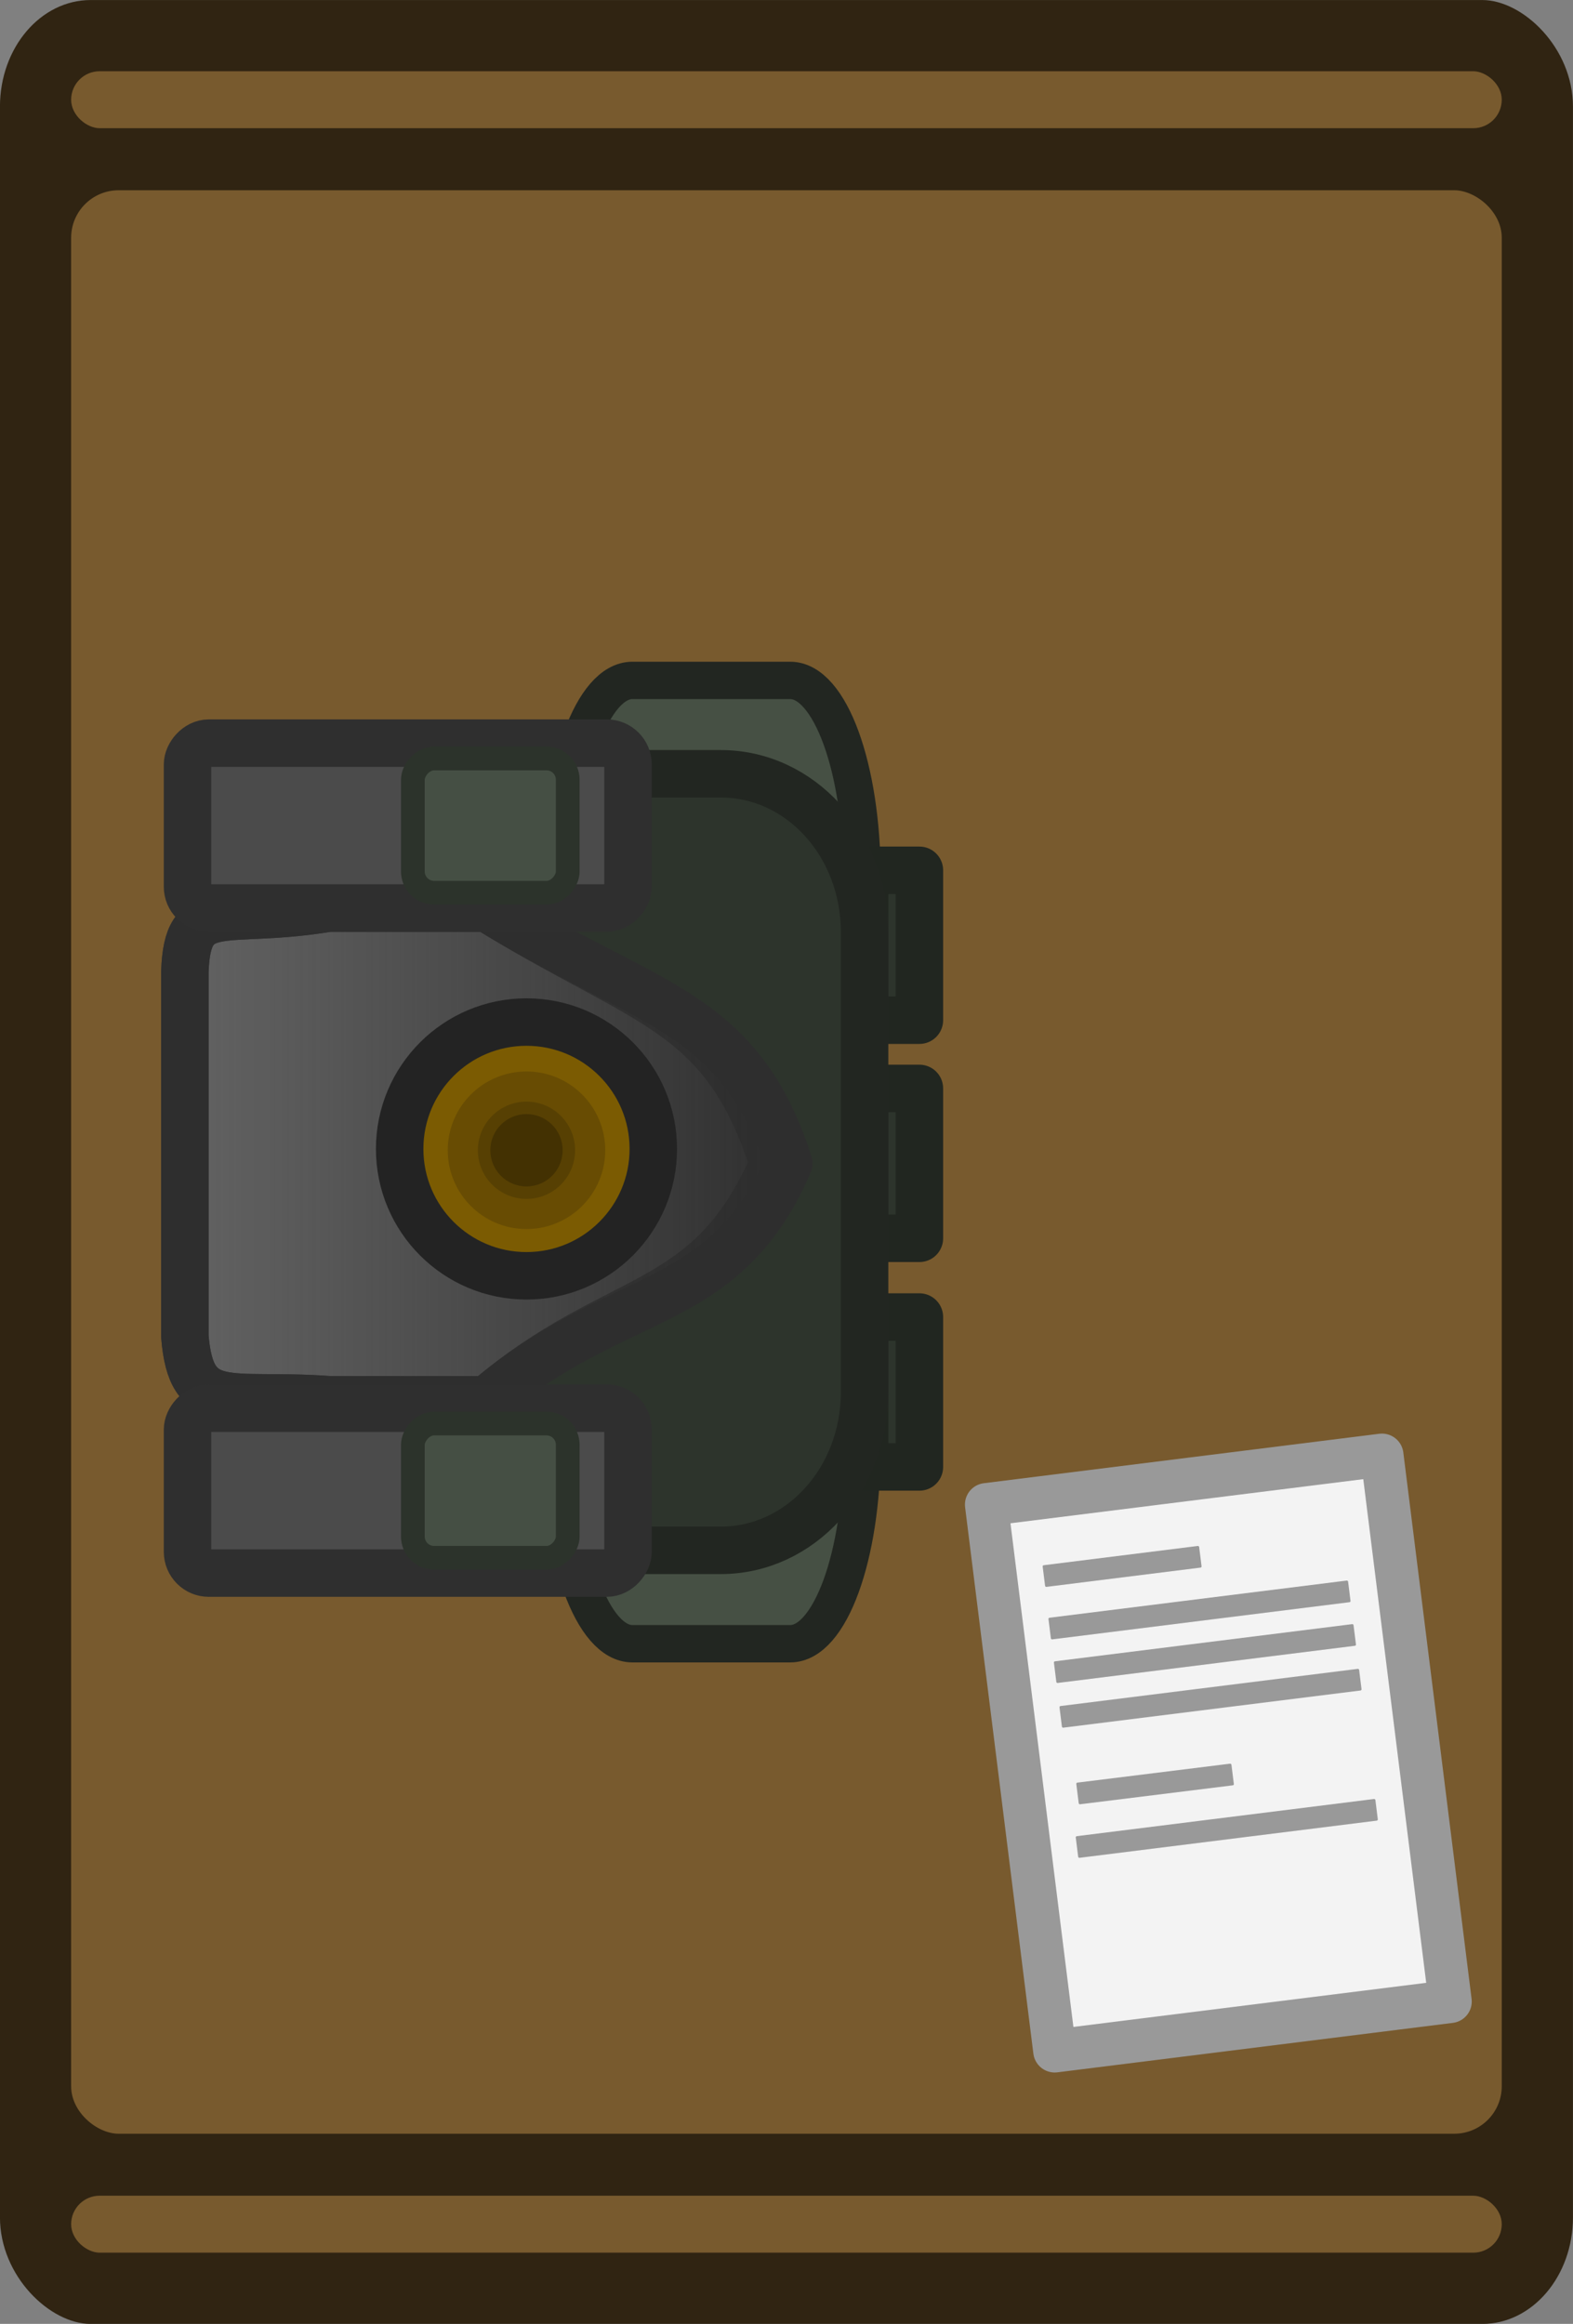 <?xml version="1.0" encoding="UTF-8" standalone="no"?>
<!-- Created with Inkscape (http://www.inkscape.org/) -->

<svg
   width="165.713"
   height="244.713"
   viewBox="0 0 43.845 64.747"
   version="1.1"
   id="svg1"
   inkscape:version="1.4 (86a8ad7, 2024-10-11)"
   sodipodi:docname="special_table_pack.svg"
   xmlns:inkscape="http://www.inkscape.org/namespaces/inkscape"
   xmlns:sodipodi="http://sodipodi.sourceforge.net/DTD/sodipodi-0.dtd"
   xmlns:xlink="http://www.w3.org/1999/xlink"
   xmlns="http://www.w3.org/2000/svg"
   xmlns:svg="http://www.w3.org/2000/svg">
  <rect x="0" y="0" width="43.845" height="64.747" fill="#808080" stroke="none"/>
  <sodipodi:namedview
     id="namedview1"
     pagecolor="#505050"
     bordercolor="#ffffff"
     borderopacity="1"
     inkscape:showpageshadow="0"
     inkscape:pageopacity="0"
     inkscape:pagecheckerboard="1"
     inkscape:deskcolor="#505050"
     inkscape:document-units="px"
     inkscape:zoom="2.9959385"
     inkscape:cx="34.546771"
     inkscape:cy="118.66065"
     inkscape:window-width="1920"
     inkscape:window-height="991"
     inkscape:window-x="-9"
     inkscape:window-y="-9"
     inkscape:window-maximized="1"
     inkscape:current-layer="g5" />
  <defs
     id="defs1">
    <linearGradient
       inkscape:collect="always"
       xlink:href="#linearGradient5"
       id="linearGradient6"
       x1="2046.063"
       y1="-295.236"
       x2="2064.219"
       y2="-295.236"
       gradientUnits="userSpaceOnUse"
       gradientTransform="translate(-0.38)" />
    <linearGradient
       id="linearGradient5"
       inkscape:collect="always">
      <stop
         style="stop-color:#2d2d2d;stop-opacity:1;"
         offset="0"
         id="stop5" />
      <stop
         style="stop-color:#313131;stop-opacity:0;"
         offset="1"
         id="stop6" />
    </linearGradient>
  </defs>
  <g
     inkscape:label="Layer 1"
     inkscape:groupmode="layer"
     id="layer1"
     transform="translate(-81.624,-132.159)">
    <g
       id="g5"
       transform="matrix(0,1,1,0,-79.954,-157.177)">
      <g
         inkscape:label="Layer 1"
         id="layer1-4-1-3"
         transform="rotate(-90,216.166,97.984)">
        <rect
           style="display:inline;fill:#302412;fill-opacity:1;stroke-width:0.125"
           id="rect349-0-4-5"
           width="64.747"
           height="43.845"
           x="171.155"
           y="-152.573"
           rx="2.97"
           ry="2.528"
           transform="rotate(90)" />
        <rect
           style="display:inline;fill:#785a2e;fill-opacity:1;stroke-width:0.129"
           id="rect457-7-8-0"
           width="54.148"
           height="39.876"
           x="176.455"
           y="-150.589"
           rx="1.323"
           ry="1.323"
           transform="rotate(90)" />
        <rect
           style="display:inline;fill:#785a2e;fill-opacity:1;stroke-width:0.096"
           id="rect2398-7-9-2-0"
           width="1.587"
           height="39.876"
           x="173.139"
           y="-150.589"
           rx="0.794"
           ry="0.794"
           transform="rotate(90)" />
        <rect
           style="display:inline;fill:#785a2e;fill-opacity:1;stroke-width:0.096"
           id="rect2398-7-9-3-0-6"
           width="1.587"
           height="39.876"
           x="232.33"
           y="-150.589"
           rx="0.794"
           ry="0.794"
           transform="rotate(90)" />
      </g>
      <g
         id="g2"
         transform="rotate(-90,1423.447,806.462)">
        <path
           id="rect58-5-8-4-5-0-2-9-3"
           style="fill:#465044;fill-opacity:1;stroke:#222621;stroke-width:1.041;stroke-linecap:round;stroke-linejoin:round;stroke-miterlimit:5;stroke-opacity:1"
           d="m 2046.305,-308.692 h 4.398 c 1.109,0 2.001,2.441 2.001,5.473 v 15.894 c 0,3.032 -0.892,5.473 -2.001,5.473 h -4.398 c -1.108,0 -2.001,-2.441 -2.001,-5.473 v -15.894 c 0,-3.032 0.892,-5.473 2.001,-5.473 z"
           sodipodi:nodetypes="sssssssss" />
        <rect
           style="fill:#2d342c;fill-opacity:1;stroke:#212620;stroke-width:1.323;stroke-linecap:round;stroke-linejoin:round;stroke-miterlimit:5;stroke-dasharray:none;stroke-opacity:1"
           id="rect133-4-2-8-92-4"
           width="1.528"
           height="4.176"
           x="2042.704"
           y="-297.324" />
        <rect
           style="fill:#2d342c;fill-opacity:1;stroke:#212620;stroke-width:1.323;stroke-linecap:round;stroke-linejoin:round;stroke-miterlimit:5;stroke-dasharray:none;stroke-opacity:1"
           id="rect133-4-2-8-92-4-0"
           width="1.528"
           height="4.176"
           x="2042.704"
           y="-303.401" />
        <rect
           style="fill:#2d342c;fill-opacity:1;stroke:#212620;stroke-width:1.323;stroke-linecap:round;stroke-linejoin:round;stroke-miterlimit:5;stroke-dasharray:none;stroke-opacity:1"
           id="rect133-4-2-8-92-4-0-0"
           width="1.528"
           height="4.176"
           x="2042.704"
           y="-290.954" />
        <path
           id="rect58-5-8-4-5-0-2-9"
           style="fill:#2d342c;fill-opacity:1;stroke:#222621;stroke-width:1.323;stroke-linecap:round;stroke-linejoin:round;stroke-miterlimit:5;stroke-opacity:1"
           d="m 2048.242,-306.09 h 8.813 c 2.221,0 4.01,1.968 4.01,4.412 v 12.812 c 0,2.444 -1.788,4.412 -4.01,4.412 h -8.813 c -2.221,0 -4.01,-1.968 -4.01,-4.412 v -12.812 c 0,-2.444 1.788,-4.412 4.01,-4.412 z"
           sodipodi:nodetypes="sssssssss" />
        <path
           style="fill:#646464;fill-opacity:1;stroke:#383838;stroke-width:1.323;stroke-linecap:round;stroke-linejoin:round;stroke-miterlimit:2;stroke-dasharray:none;stroke-opacity:1"
           d="m 2054.761,-302.349 c -4.461,2.761 -6.591,2.788 -7.986,7.114 1.815,4.191 4.346,3.472 7.986,6.585 h 4.407 c 2.801,-0.205 3.831,0.435 4.01,-1.766 v -10.166 c -0.075,-2.094 -1.034,-1.272 -4.01,-1.766 z"
           id="path1"
           sodipodi:nodetypes="cccccccc" />
        <path
           style="fill:url(#linearGradient6);stroke:#2e2e2e;stroke-width:1.323;stroke-linecap:round;stroke-linejoin:round;stroke-miterlimit:2;stroke-dasharray:none;stroke-opacity:1"
           d="m 2054.761,-302.349 c -4.461,2.761 -7.021,2.788 -8.416,7.114 1.815,4.191 4.776,3.472 8.416,6.585 h 4.407 c 2.801,-0.205 3.831,0.435 4.01,-1.766 v -10.166 c -0.075,-2.094 -1.034,-1.272 -4.01,-1.766 z"
           id="path1-5"
           sodipodi:nodetypes="cccccccc" />
        <circle
           style="fill:#7b5b02;fill-opacity:1;stroke:#232323;stroke-width:1.323;stroke-linecap:round;stroke-linejoin:round;stroke-miterlimit:2;stroke-dasharray:none;stroke-opacity:1"
           id="path2"
           cx="2053.656"
           cy="-295.638"
           r="3.535" />
        <circle
           style="fill:#684c03;fill-opacity:1;stroke:none;stroke-width:1.47;stroke-linecap:round;stroke-linejoin:round;stroke-miterlimit:2;stroke-dasharray:none;stroke-opacity:1"
           id="path5"
           cx="2053.656"
           cy="-295.601"
           r="2.195" />
        <circle
           style="fill:#574003;fill-opacity:1;stroke:none;stroke-width:0.908;stroke-linecap:round;stroke-linejoin:round;stroke-miterlimit:2;stroke-dasharray:none;stroke-opacity:1"
           id="path5-2"
           cx="2053.656"
           cy="-295.601"
           r="1.355" />
        <circle
           style="fill:#433102;fill-opacity:1;stroke:none;stroke-width:0.675;stroke-linecap:round;stroke-linejoin:round;stroke-miterlimit:2;stroke-dasharray:none;stroke-opacity:1"
           id="path5-2-6"
           cx="2053.656"
           cy="-295.601"
           r="1.008" />
        <rect
           style="fill:#4b4b4b;fill-opacity:1;stroke:#2f2f2f;stroke-width:1.323;stroke-linecap:round;stroke-linejoin:round;stroke-miterlimit:2;stroke-dasharray:none;stroke-opacity:1"
           id="rect6"
           width="12.278"
           height="4.594"
           x="2050.826"
           y="-306.944"
           rx="0.593"
           ry="0.593" />
        <rect
           style="fill:#4b4b4b;fill-opacity:1;stroke:#2f2f2f;stroke-width:1.323;stroke-linecap:round;stroke-linejoin:round;stroke-miterlimit:2;stroke-dasharray:none;stroke-opacity:1"
           id="rect6-3"
           width="12.278"
           height="4.594"
           x="2050.826"
           y="-288.414"
           rx="0.593"
           ry="0.593" />
        <rect
           style="fill:#454f44;fill-opacity:1;stroke:#2c332b;stroke-width:0.661;stroke-linecap:round;stroke-linejoin:round;stroke-miterlimit:2;stroke-dasharray:none;stroke-opacity:1"
           id="rect7"
           width="4.317"
           height="3.741"
           x="2052.506"
           y="-306.517"
           rx="0.593"
           ry="0.593" />
        <rect
           style="fill:#454f44;fill-opacity:1;stroke:#2c332b;stroke-width:0.661;stroke-linecap:round;stroke-linejoin:round;stroke-miterlimit:2;stroke-dasharray:none;stroke-opacity:1"
           id="rect7-0"
           width="4.317"
           height="3.741"
           x="2052.506"
           y="-287.987"
           rx="0.593"
           ry="0.593" />
      </g>
      <g
         id="g116"
         transform="rotate(-90,802.766,366.879)">
        <rect
           style="fill:#f3f3f3;fill-opacity:1;stroke:#999999;stroke-width:1.2;stroke-linecap:round;stroke-linejoin:round;stroke-dasharray:none;stroke-opacity:1;stop-color:#000000"
           id="rect9256-9"
           width="11.113"
           height="15.346"
           x="-960.29"
           y="-225.511"
           transform="matrix(-0.992,-0.124,-0.124,0.992,0,0)" />
        <rect
           style="fill:#999999;fill-opacity:1;stroke:none;stroke-width:1.194;stroke-linecap:round;stroke-linejoin:round;stroke-miterlimit:5;stroke-dasharray:none;stroke-opacity:1;paint-order:fill markers stroke"
           id="rect9258-8"
           width="4.397"
           height="0.608"
           x="-958.949"
           y="-223.636"
           ry="0.033"
           rx="0.033"
           transform="matrix(-0.992,-0.124,-0.124,0.992,0,0)" />
        <rect
           style="fill:#999999;fill-opacity:1;stroke:none;stroke-width:1.194;stroke-linecap:round;stroke-linejoin:round;stroke-miterlimit:5;stroke-dasharray:none;stroke-opacity:1;paint-order:fill markers stroke"
           id="rect9260-1"
           width="8.419"
           height="0.608"
           x="-958.97"
           y="-222.164"
           ry="0.033"
           rx="0.033"
           transform="matrix(-0.992,-0.124,-0.124,0.992,0,0)" />
        <rect
           style="fill:#999999;fill-opacity:1;stroke:none;stroke-width:1.194;stroke-linecap:round;stroke-linejoin:round;stroke-miterlimit:5;stroke-dasharray:none;stroke-opacity:1;paint-order:fill markers stroke"
           id="rect9262-6"
           width="8.419"
           height="0.608"
           x="-958.97"
           y="-220.94"
           ry="0.033"
           rx="0.033"
           transform="matrix(-0.992,-0.124,-0.124,0.992,0,0)" />
        <rect
           style="fill:#999999;fill-opacity:1;stroke:none;stroke-width:1.194;stroke-linecap:round;stroke-linejoin:round;stroke-miterlimit:5;stroke-dasharray:none;stroke-opacity:1;paint-order:fill markers stroke"
           id="rect9264-3"
           width="8.419"
           height="0.608"
           x="-958.97"
           y="-219.684"
           ry="0.033"
           rx="0.033"
           transform="matrix(-0.992,-0.124,-0.124,0.992,0,0)" />
        <rect
           style="fill:#999999;fill-opacity:1;stroke:none;stroke-width:1.194;stroke-linecap:round;stroke-linejoin:round;stroke-miterlimit:5;stroke-dasharray:none;stroke-opacity:1;paint-order:fill markers stroke"
           id="rect9266-7"
           width="4.359"
           height="0.608"
           x="-958.889"
           y="-216.556"
           ry="0.033"
           rx="0.033"
           transform="matrix(-0.992,-0.123,-0.124,0.992,0,0)" />
        <rect
           style="fill:#999999;fill-opacity:1;stroke:none;stroke-width:1.194;stroke-linecap:round;stroke-linejoin:round;stroke-miterlimit:5;stroke-dasharray:none;stroke-opacity:1;paint-order:fill markers stroke"
           id="rect9268-5"
           width="8.419"
           height="0.608"
           x="-958.97"
           y="-216.029"
           ry="0.033"
           rx="0.033"
           transform="matrix(-0.992,-0.124,-0.124,0.992,0,0)" />
      </g>
    </g>
  </g>
</svg>
